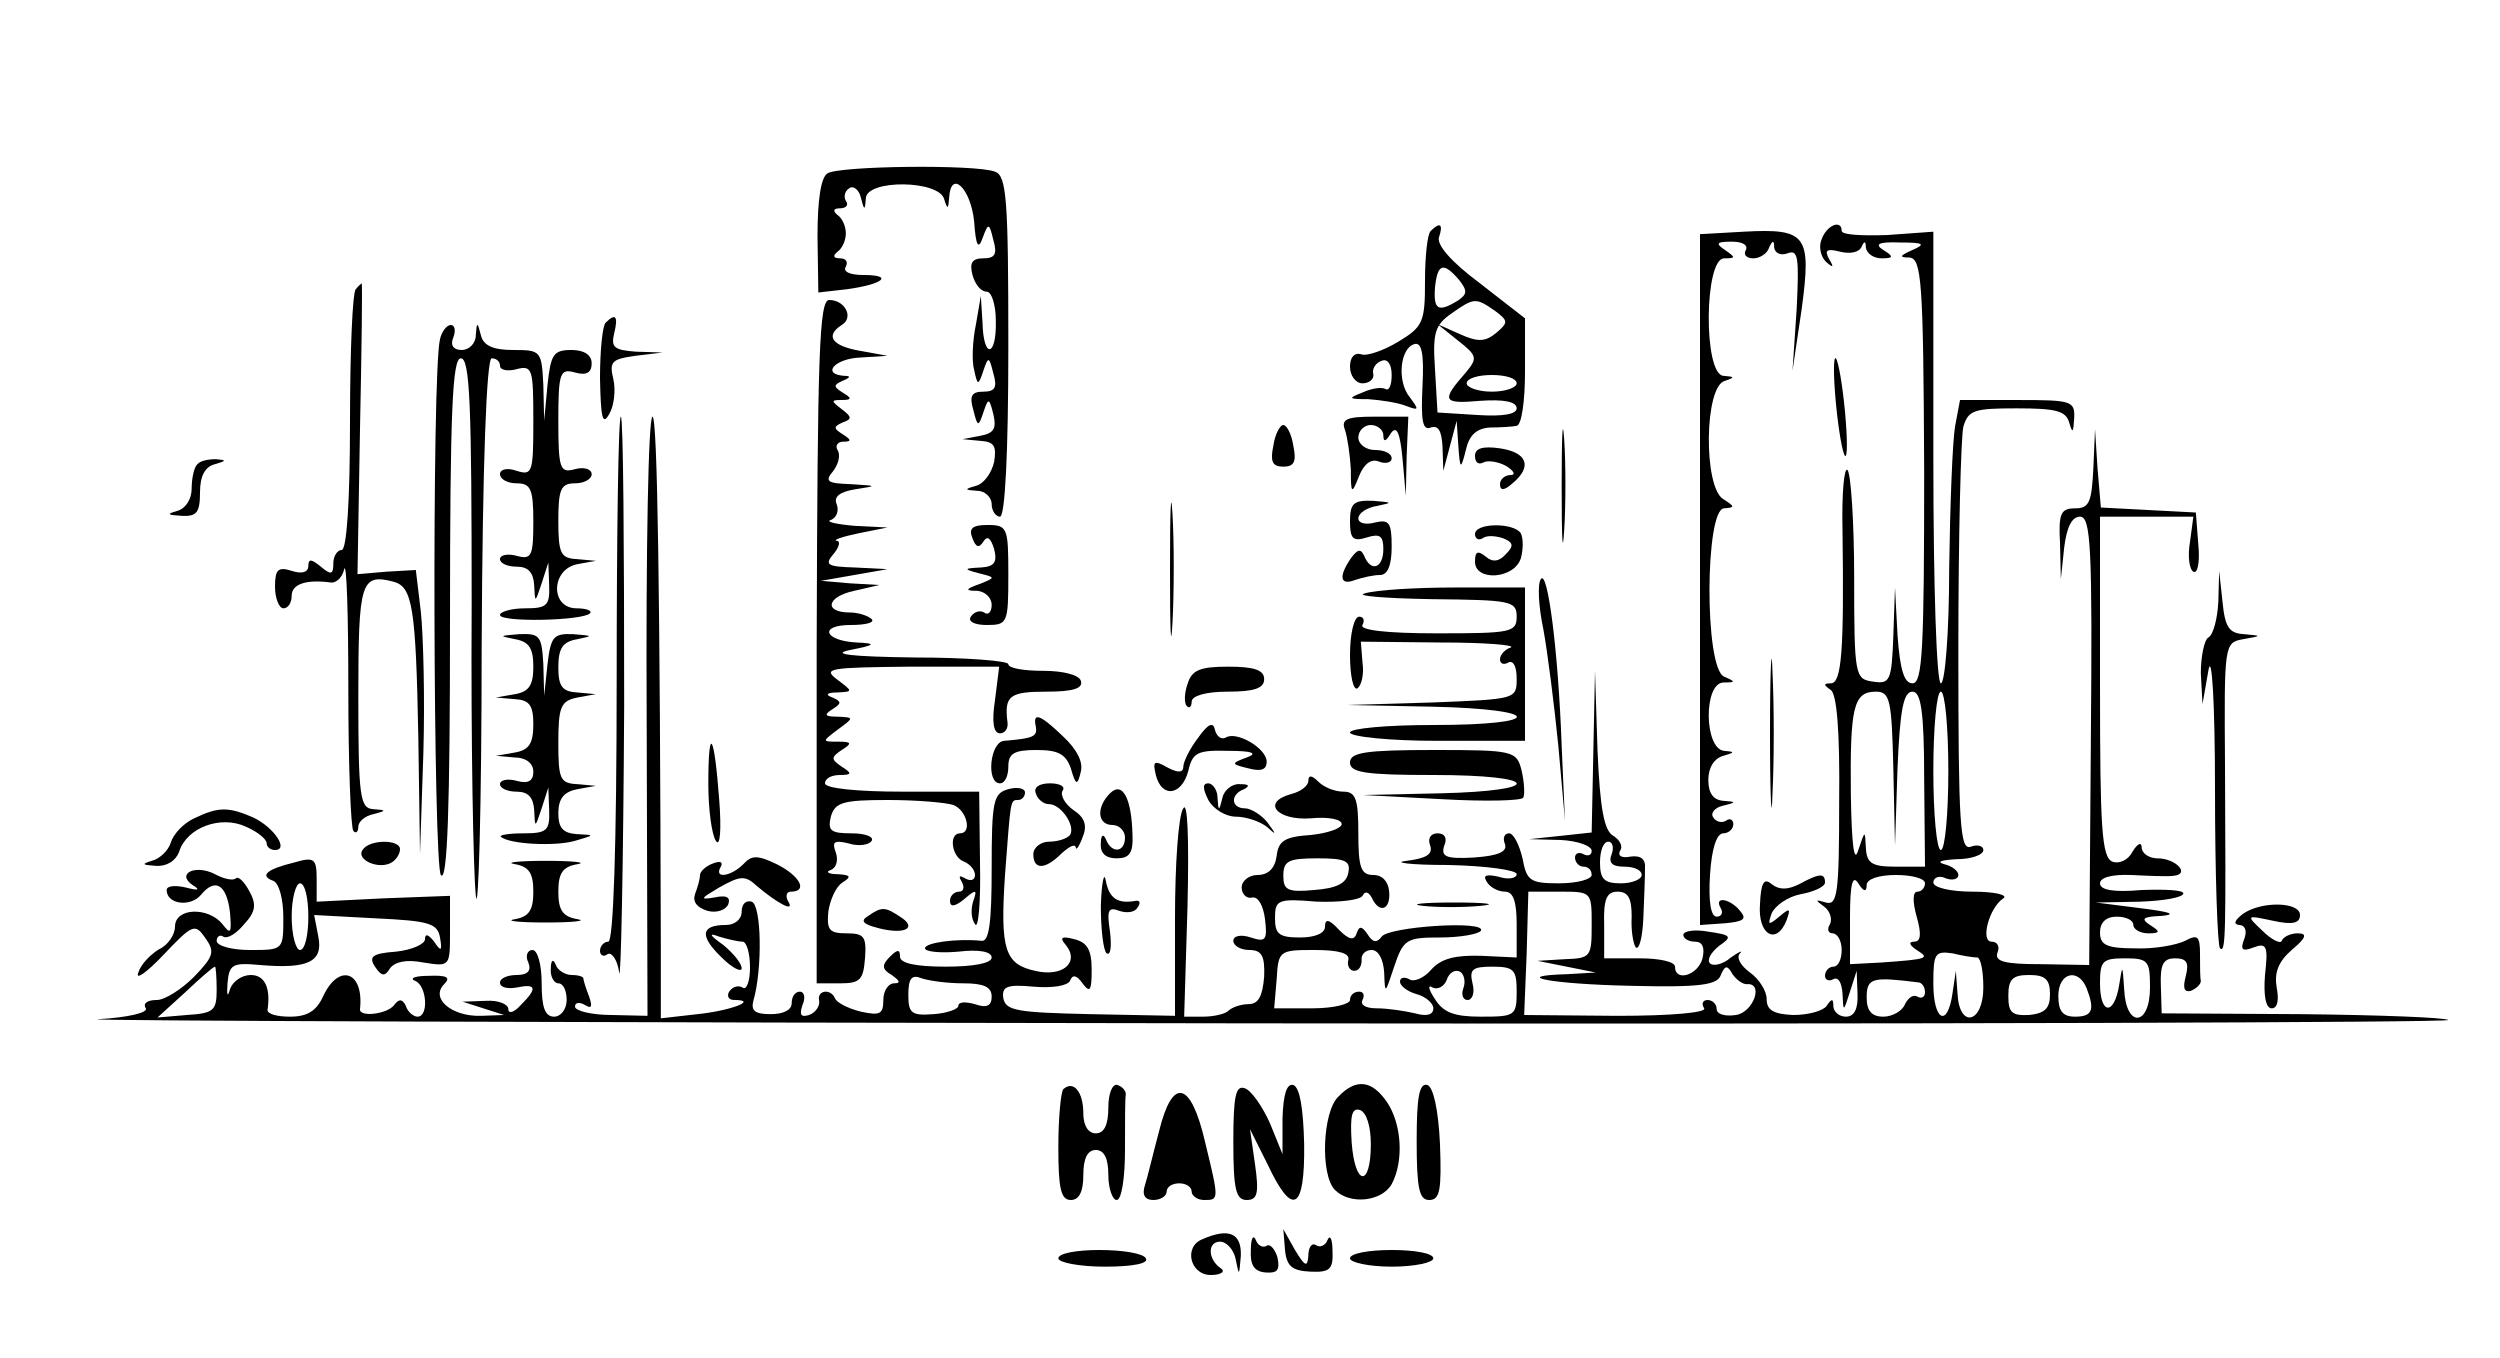 <?xml version="1.0" standalone="no"?>
<!DOCTYPE svg PUBLIC "-//W3C//DTD SVG 20010904//EN"
 "http://www.w3.org/TR/2001/REC-SVG-20010904/DTD/svg10.dtd">
<svg version="1.0" xmlns="http://www.w3.org/2000/svg"
 width="300pt" height="163pt" viewBox="0 0 300 163"
 preserveAspectRatio="xMidYMid meet">
<g transform="translate(0,163) scale(0.1,-0.1)"
fill="#000000" stroke="none">
<path d="M993 1422 c-8 -5 -12 -32 -12 -76 l1 -67 35 4 c43 6 56 17 19 17 -16
0 -25 4 -21 10 3 6 0 10 -7 10 -8 0 -9 3 -3 8 6 4 10 14 10 22 0 8 -4 18 -10
22 -6 5 -5 8 3 8 7 0 11 4 7 9 -3 5 -1 12 4 15 5 4 12 -2 14 -11 4 -16 5 -16
6 -1 1 23 88 22 94 -1 4 -13 5 -12 6 2 2 34 26 11 30 -29 2 -29 5 -34 10 -20
7 19 8 19 13 -2 5 -17 2 -22 -12 -22 -13 0 -17 -5 -13 -20 3 -11 10 -20 17
-20 6 0 11 -16 11 -35 1 -44 -15 -46 -16 -2 l-2 32 -6 -35 c-4 -19 -5 -44 -2
-54 4 -19 5 -19 11 -1 6 18 7 17 12 -3 5 -17 2 -22 -12 -22 -14 0 -17 -5 -12
-22 5 -20 6 -21 12 -3 6 18 7 18 12 -2 4 -17 1 -23 -16 -26 l-21 -4 21 -2 c17
-1 20 -6 17 -25 -3 -14 -13 -27 -22 -29 -14 -4 -14 -5 2 -6 9 0 17 -8 17 -16
0 -8 5 -15 10 -15 6 0 10 75 10 204 0 177 -2 205 -16 210 -23 9 -187 7 -201
-2z"/>
<path d="M1717 1353 c-4 -3 -7 -30 -7 -60 0 -49 -2 -55 -32 -73 -18 -11 -39
-18 -45 -15 -8 2 -13 -4 -13 -15 0 -11 7 -20 15 -20 8 0 14 5 13 11 -2 6 3 14
10 16 7 3 12 -4 12 -17 0 -12 -3 -19 -7 -17 -5 3 -17 1 -28 -4 -18 -7 -17 -8
7 -8 14 -1 35 -4 45 -8 16 -6 16 -5 5 10 -16 19 -12 59 5 64 9 3 12 -11 10
-50 -2 -42 0 -54 10 -50 9 3 13 -4 14 -23 l1 -29 8 30 8 30 2 -30 c2 -29 3
-29 9 -5 4 18 13 26 29 27 12 0 27 1 32 2 6 1 10 30 10 65 l0 64 -54 42 c-35
26 -53 47 -49 56 5 15 1 18 -10 7z m34 -59 c10 -13 10 -17 -2 -25 -23 -14 -29
-11 -27 16 3 29 10 31 29 9z m43 -37 c16 -12 16 -14 2 -26 -13 -11 -22 -12
-44 -2 l-27 12 25 -20 c23 -18 23 -21 9 -38 -30 -34 -28 -38 17 -34 29 2 44
-1 44 -9 0 -7 -16 -10 -47 -8 l-48 3 -3 52 c-3 44 0 53 20 67 27 19 29 19 52
3z m26 -87 c0 -5 -13 -10 -30 -10 -16 0 -30 5 -30 10 0 6 14 10 30 10 17 0 30
-4 30 -10z"/>
<path d="M2093 1352 l-53 -3 0 -415 0 -414 29 2 c23 2 28 5 19 15 -12 15 -32
18 -23 3 3 -5 1 -10 -5 -10 -7 0 -10 18 -8 50 2 32 8 50 16 50 6 0 12 5 12 11
0 5 -4 8 -9 4 -5 -3 -12 -1 -15 4 -4 5 2 12 11 14 17 4 17 5 1 6 -12 1 -18 9
-18 25 0 15 7 26 18 29 14 4 14 5 1 6 -24 2 -25 81 -1 82 15 0 15 1 1 7 -24
10 -23 202 0 202 13 1 13 2 -1 11 -24 14 -23 136 2 142 12 4 12 5 -2 6 -24 2
-23 141 1 141 14 0 14 1 1 10 -12 8 -10 10 8 10 13 0 20 -4 17 -10 -3 -5 0
-10 9 -10 8 0 17 6 19 13 4 9 6 9 6 0 1 -7 8 -10 16 -7 13 5 14 -5 11 -67 l-5
-74 11 74 c12 89 6 97 -69 93z"/>
<path d="M2186 1343 c-4 -9 -1 -21 5 -27 9 -8 10 -7 4 3 -6 11 -3 13 13 9 12
-3 23 -1 26 6 3 7 5 7 5 -1 1 -7 9 -13 19 -13 14 0 15 2 2 10 -11 7 -6 10 20
9 29 0 31 -2 15 -9 -16 -7 -16 -9 -4 -9 15 -1 17 -27 18 -256 0 -215 -2 -255
-14 -255 -10 0 -15 16 -18 58 l-3 57 -2 -58 c-2 -54 -4 -58 -24 -55 -22 3 -23
6 -23 125 0 67 -4 125 -8 129 -4 4 -7 -28 -6 -72 2 -145 -1 -184 -14 -184 -9
0 -9 -2 0 -8 7 -5 11 -48 10 -134 0 -110 -2 -125 -16 -121 -13 4 -13 3 -2 -5
7 -5 10 -15 7 -21 -4 -6 -2 -11 3 -11 6 0 11 -9 11 -20 0 -11 -4 -20 -10 -20
-5 0 -10 -5 -10 -11 0 -5 5 -7 10 -4 6 3 10 -4 11 -17 1 -23 1 -23 9 2 l8 25
1 -27 c1 -19 -4 -28 -14 -28 -8 0 -15 6 -15 13 0 9 -2 9 -8 0 -4 -6 -22 -11
-40 -11 -24 1 -32 6 -32 19 0 10 -9 24 -20 32 -11 8 -17 18 -12 23 4 4 -1 2
-11 -5 -9 -8 -21 -11 -25 -7 -4 4 1 13 11 21 16 11 15 13 -13 17 -16 3 -30 1
-30 -4 0 -4 6 -8 14 -8 9 0 12 -7 9 -20 -5 -20 -33 -29 -33 -10 0 6 -19 10
-42 10 l-43 0 0 40 c-1 31 3 40 16 40 13 0 17 -8 17 -30 -1 -17 2 -33 5 -37 4
-3 8 12 9 35 1 23 2 50 2 60 1 11 -5 16 -18 14 -10 -2 -15 1 -12 7 4 5 0 13
-8 18 -11 6 -16 32 -19 103 l-3 95 -2 -97 -2 -97 -37 -4 -38 -4 38 -1 c20 -1
37 -7 37 -13 0 -5 -4 -7 -10 -4 -5 3 -10 1 -10 -4 0 -6 5 -11 10 -11 6 0 10
-4 10 -10 0 -5 -17 -10 -39 -10 -35 0 -39 3 -44 30 -4 17 -11 30 -16 30 -6 0
-8 -6 -5 -13 3 -9 -8 -14 -37 -16 -34 -2 -40 1 -36 14 4 9 1 15 -8 15 -8 0
-12 -6 -9 -14 4 -11 -4 -16 -28 -19 -18 -2 4 -5 50 -5 45 -1 82 -6 82 -11 0
-5 -10 -7 -22 -3 -14 3 -19 2 -14 -6 4 -7 14 -12 22 -12 10 0 14 -12 14 -39
l0 -40 -42 2 c-31 1 -48 -3 -60 -16 -9 -11 -22 -16 -27 -12 -6 3 -11 2 -11 -3
0 -5 9 -12 20 -15 11 -3 20 -11 20 -17 0 -8 -8 -10 -22 -6 -13 3 -33 6 -46 6
-13 0 -20 4 -17 10 3 6 1 10 -4 10 -6 0 -11 -4 -11 -10 0 -5 -20 -10 -45 -10
l-46 0 3 35 c2 34 3 35 45 35 30 0 43 -4 41 -12 -2 -7 2 -13 7 -13 6 0 9 6 9
13 -1 6 4 12 12 12 8 0 14 -11 15 -27 1 -27 1 -26 12 7 11 33 15 35 55 35 24
0 46 4 49 8 8 13 -111 5 -119 -7 -6 -8 -11 -7 -17 3 -7 10 -10 10 -13 1 -3 -9
-9 -8 -21 4 -12 13 -17 14 -17 4 0 -8 -12 -13 -30 -13 -25 0 -30 4 -30 23 0
22 3 24 50 20 28 -1 52 2 55 7 3 6 7 5 11 -2 9 -20 23 -15 21 7 -1 12 -8 20
-19 20 -15 0 -18 9 -18 50 0 41 -3 50 -18 50 -10 0 -23 5 -30 12 -8 8 -12 8
-12 1 0 -6 -9 -13 -21 -16 -36 -10 -16 -32 24 -29 21 2 37 -1 37 -7 0 -5 -17
-11 -37 -13 -31 -2 -39 -7 -41 -25 -2 -15 -10 -23 -23 -23 -10 0 -19 -7 -19
-15 0 -8 6 -14 13 -12 7 1 13 -10 15 -26 3 -25 1 -28 -17 -22 -12 4 -21 2 -21
-4 0 -6 9 -11 19 -11 15 0 19 -7 18 -32 -2 -24 -7 -33 -19 -33 -9 0 -20 -4
-24 -8 -4 -4 -18 -7 -30 -7 l-23 0 4 132 c2 84 0 127 -5 118 -6 -8 -10 -68
-10 -132 l0 -117 -102 2 c-87 2 -101 4 -104 19 -2 14 4 17 36 14 23 -2 41 1
44 7 3 8 8 7 15 -3 9 -12 11 -9 11 16 0 24 -5 33 -21 37 -15 4 -18 2 -10 -7
17 -21 -4 -39 -37 -31 -36 8 -42 25 -36 115 7 91 6 90 16 90 4 0 8 4 8 9 0 5
-9 7 -20 4 -18 -5 -20 -14 -20 -95 0 -65 -3 -88 -12 -87 -29 3 -68 -2 -68 -9
0 -4 18 -6 40 -4 25 3 40 0 40 -7 0 -7 -22 -11 -55 -11 -36 0 -55 4 -55 12 0
9 -3 9 -12 0 -10 -10 -10 -15 2 -22 10 -7 11 -10 3 -10 -7 0 -13 -9 -13 -20 0
-17 -4 -19 -27 -14 -16 4 -29 11 -31 16 -5 12 -22 10 -19 -3 1 -6 -4 -14 -12
-17 -10 -3 -12 0 -8 12 4 9 2 16 -3 16 -6 0 -10 -6 -10 -14 0 -8 -10 -13 -25
-13 -19 0 -24 4 -21 16 11 37 10 115 -2 119 -7 2 -12 -3 -12 -12 0 -9 -8 -16
-19 -16 -30 0 -32 -13 -5 -39 13 -13 24 -18 24 -13 0 6 -10 18 -22 28 -17 12
-18 15 -5 10 10 -3 23 -6 28 -6 5 0 9 -14 9 -31 0 -16 -4 -28 -9 -24 -5 3 -12
1 -16 -5 -3 -5 -1 -10 6 -10 30 0 -5 -13 -44 -17 l-44 -5 0 84 c-1 424 -4 638
-10 638 -5 0 -8 -162 -7 -360 l1 -359 -43 1 c-24 0 -44 5 -44 10 0 5 5 6 12 2
8 -5 9 -2 5 10 -4 10 -7 20 -7 22 0 2 -6 4 -14 4 -8 0 -17 6 -19 12 -3 8 -6 6
-6 -4 -1 -10 4 -18 9 -18 6 0 10 -9 10 -20 0 -11 -7 -20 -15 -20 -11 0 -15 11
-15 40 0 23 -5 40 -11 40 -6 0 -9 -7 -5 -15 4 -10 -1 -15 -14 -15 -11 0 -20
-4 -20 -9 0 -6 9 -8 20 -6 24 5 25 -1 5 -21 -8 -9 -15 -11 -15 -5 0 6 -12 11
-27 10 l-28 -1 25 -8 25 -8 -28 -1 c-35 -1 -61 21 -44 38 8 8 4 11 -19 10 -16
0 -23 -3 -16 -6 14 -5 17 -43 3 -43 -5 0 -12 6 -14 13 -4 8 -8 9 -14 1 -8 -11
-42 -15 -41 -5 5 45 -25 56 -44 16 -8 -18 -19 -25 -40 -25 -15 0 -27 3 -27 8
4 26 -3 42 -20 42 -11 0 -22 -8 -25 -17 -3 -11 -4 -7 -3 7 2 23 6 25 39 22 58
-5 76 4 70 34 l-5 26 74 -4 c64 -3 74 -6 77 -23 3 -17 1 -17 -7 -5 -7 9 -11
10 -11 3 0 -6 -16 -13 -35 -15 -28 -2 -33 -6 -25 -18 8 -12 12 -12 18 -2 6 8
20 11 40 7 32 -5 32 -5 32 37 l0 43 -80 -3 -80 -4 0 27 c0 25 -3 27 -27 20
-33 -8 -42 -16 -25 -22 7 -3 12 -22 12 -44 0 -39 0 -39 -40 -39 -22 0 -40 5
-40 11 0 5 4 8 8 5 5 -3 16 4 25 15 14 15 15 24 6 40 -6 11 -13 18 -16 15 -3
-3 -14 -1 -25 5 -23 12 -47 1 -27 -13 10 -6 7 -7 -8 -3 -13 3 -23 2 -23 -3 0
-17 28 -21 41 -6 17 21 31 13 35 -21 2 -25 1 -27 -9 -14 -17 21 -57 20 -57 -3
0 -9 -8 -22 -19 -27 -10 -6 -22 -18 -25 -28 -4 -10 10 0 30 21 35 37 38 38 50
21 12 -17 11 -22 -13 -47 -15 -15 -35 -28 -45 -28 -11 0 -17 -4 -13 -10 3 -5
-21 -11 -57 -13 -35 -2 587 -4 1381 -5 794 -1 1442 1 1439 4 -4 3 -82 6 -175
7 l-169 1 -1 33 c-1 26 3 33 17 33 14 0 17 -5 13 -21 -4 -15 -2 -20 6 -18 7 3
12 8 12 12 -1 4 -1 18 -1 32 0 22 -3 24 -18 16 -10 -5 -37 -10 -60 -9 -34 0
-42 4 -42 19 0 12 7 19 20 19 11 0 20 -4 20 -10 0 -5 8 -10 18 -10 14 0 15 2
2 10 -12 8 -8 10 15 11 18 2 7 5 -25 9 l-55 7 53 1 c28 1 52 5 52 10 0 4 -22
5 -50 4 -34 -3 -50 0 -50 8 0 7 14 11 38 10 20 -1 43 -2 50 -1 21 2 3 21 -19
21 -10 0 -19 6 -19 13 0 7 -5 5 -11 -5 -5 -10 -16 -15 -24 -12 -13 5 -15 40
-15 210 l0 204 56 0 56 0 -4 -30 c-3 -17 -1 -33 4 -36 5 -3 8 11 6 32 l-3 39
-57 3 -57 3 -4 47 -3 47 -2 -47 c-2 -41 -5 -48 -22 -48 -17 0 -20 -6 -18 -42
l1 -43 4 38 c3 24 9 37 19 37 13 0 15 -36 13 -269 l-2 -269 -57 1 c-44 0 -57
3 -53 14 3 7 0 13 -7 13 -14 0 -3 41 14 52 6 4 -10 8 -36 8 -28 0 -48 5 -48
11 0 6 7 9 15 5 8 -3 15 -1 15 4 0 5 -8 11 -17 13 -10 3 -3 5 15 6 17 0 32 5
32 11 0 5 -7 7 -15 4 -13 -5 -15 25 -15 237 0 134 3 254 6 267 6 20 13 22 64
22 47 0 59 -3 63 -17 4 -14 5 -12 6 5 1 21 -3 22 -68 22 l-69 0 -6 -32 c-3
-18 -6 -95 -7 -170 0 -77 -5 -138 -10 -138 -5 0 -9 112 -9 271 l0 271 -55 -4
c-30 -1 -55 0 -55 5 0 14 -18 7 -24 -10z m86 -635 l2 -93 3 93 c3 70 7 92 18
92 10 0 14 -23 14 -105 l1 -105 -35 0 c-29 0 -35 4 -36 23 -1 21 -1 21 -9 -3
-5 -17 -8 5 -9 67 -1 104 3 123 30 123 17 0 19 -9 21 -92z m66 -3 c0 -52 -4
-95 -9 -95 -5 0 -9 43 -9 95 0 52 4 95 9 95 5 0 9 -43 9 -95z m-404 -100 c-4
-10 0 -15 15 -15 12 0 21 -4 21 -10 0 -5 -11 -10 -25 -10 -20 0 -25 5 -25 25
0 14 4 25 10 25 5 0 7 -7 4 -15z m-316 -22 c-2 -13 -14 -19 -41 -21 -32 -3
-37 0 -37 17 0 18 6 21 41 21 33 0 40 -3 37 -17z m622 -15 c0 7 14 12 35 12
19 0 35 -4 35 -10 0 -5 -4 -10 -9 -10 -6 0 -6 -12 -1 -30 6 -21 5 -30 -3 -30
-7 0 -6 -4 3 -10 16 -10 14 -11 -42 -15 l-38 -2 0 56 c0 40 3 52 10 41 6 -10
10 -11 10 -2z m-1870 -38 c0 -22 -4 -40 -10 -40 -5 0 -10 18 -10 40 0 22 5 40
10 40 6 0 10 -18 10 -40z m1540 -10 c0 -38 -1 -40 -32 -41 l-33 -2 35 -7 35
-7 -34 -2 c-71 -2 -20 -12 77 -14 82 -2 103 1 107 13 5 12 8 12 14 1 5 -7 12
-12 17 -12 21 2 8 -34 -13 -37 -13 -2 -23 1 -23 7 0 6 -5 11 -11 11 -5 0 -8
-4 -4 -10 3 -5 -38 -9 -105 -9 l-111 1 3 74 2 74 38 0 c38 0 38 0 38 -40z
m463 -39 c4 -1 7 -17 7 -36 0 -43 -29 -50 -31 -7 l-2 27 -4 -27 c-6 -42 -23
-33 -23 12 0 36 2 39 23 36 12 -3 25 -5 30 -5z m207 -36 c0 -47 -29 -49 -31
-2 -2 30 -2 30 -6 5 -6 -37 -23 -36 -23 2 0 27 3 30 30 30 28 0 30 -3 30 -35z
m-2320 -3 c0 -25 -4 -28 -36 -30 l-35 -3 33 30 c18 17 34 31 36 31 1 0 2 -13
2 -28z m1496 2 c-3 -8 0 -14 5 -14 6 0 9 9 6 20 -4 17 0 20 24 20 26 0 29 -4
29 -30 0 -29 -2 -30 -43 -30 -32 0 -45 5 -55 21 -8 12 -9 18 -3 14 6 -3 14 1
17 9 3 9 10 13 16 10 5 -3 7 -12 4 -20z m-600 6 c24 0 34 -4 34 -16 0 -11 -6
-14 -20 -9 -11 3 -20 3 -20 -2 0 -4 -14 -9 -30 -10 -26 -2 -30 1 -30 23 0 20
4 25 16 20 9 -3 31 -6 50 -6z m1147 1 c4 -1 7 -6 7 -12 0 -5 -4 -8 -9 -5 -5 3
-11 -1 -15 -9 -3 -8 -15 -15 -26 -15 -14 0 -20 7 -20 23 0 24 7 25 63 18z
m157 -14 c0 -17 -6 -23 -25 -25 -21 -1 -25 3 -25 23 0 20 5 25 25 25 19 0 25
-5 25 -23z m44 7 c10 -26 7 -34 -14 -34 -15 0 -20 7 -20 25 0 28 24 34 34 9z"/>
<path d="M427 1283 c-4 -3 -7 -75 -7 -160 0 -95 -4 -153 -10 -153 -5 0 -10 -7
-10 -16 0 -14 -3 -14 -15 -4 -11 9 -15 10 -15 1 0 -8 -8 -10 -20 -6 -16 5 -20
2 -20 -19 0 -14 5 -26 10 -26 6 0 10 7 10 15 0 14 17 20 47 16 6 -1 14 6 16
16 3 10 5 -55 5 -145 0 -90 3 -166 6 -169 3 -4 6 -1 6 5 0 6 8 13 18 15 16 4
16 5 0 6 -16 1 -18 14 -18 135 0 138 3 148 42 138 23 -6 27 -30 30 -187 l2
-140 4 120 c2 66 0 143 -3 171 l-6 50 -35 -2 -35 -3 3 174 c2 96 3 175 2 175
0 0 -4 -3 -7 -7z"/>
<path d="M980 860 l0 -410 28 0 c24 0 28 4 30 30 2 26 -1 30 -22 30 -21 0 -24
4 -22 26 2 14 9 30 17 35 11 7 10 9 -6 10 -11 0 -15 3 -8 5 7 3 9 12 6 21 -5
13 -2 15 15 11 12 -4 25 -2 28 3 3 5 -8 9 -24 9 -25 0 -29 3 -25 20 5 17 14
20 68 20 35 0 70 -3 79 -6 16 -6 23 -34 8 -34 -14 0 -10 -29 5 -34 7 -3 13
-10 13 -16 0 -6 -5 -8 -12 -4 -7 4 -8 3 -4 -4 4 -7 2 -12 -3 -12 -6 0 -11 -5
-11 -11 0 -8 6 -7 17 2 14 12 16 12 11 -2 -3 -9 -3 -21 2 -28 4 -7 7 26 6 73
l-1 86 -92 0 c-55 0 -93 4 -93 10 0 6 8 10 18 10 14 0 15 2 2 10 -13 9 -13 11
0 20 13 8 12 10 -4 10 -20 0 -20 0 0 15 19 14 19 14 -1 15 -15 0 -17 2 -6 9
11 7 11 9 0 14 -9 3 -7 6 5 6 20 1 20 1 0 16 -17 13 -8 14 88 15 l107 0 -5
-40 c-4 -26 -2 -40 6 -40 6 0 10 6 9 13 -4 32 2 37 47 37 32 0 44 4 41 13 -2
7 -21 12 -45 12 -23 0 -42 3 -42 8 0 4 -51 8 -112 8 -77 1 -102 4 -78 9 31 6
32 8 8 9 -39 2 -46 21 -7 21 18 0 29 3 25 7 -4 4 -16 8 -26 8 -32 0 -28 19 5
26 l30 7 -35 2 -35 3 40 7 40 7 -39 2 c-33 1 -37 3 -26 16 7 8 9 16 4 16 -5 1
7 5 26 9 l35 7 -40 2 c-22 2 -35 5 -28 7 7 3 10 11 7 19 -4 9 4 15 23 18 26 4
26 4 -6 6 -28 1 -32 3 -21 16 6 8 9 19 5 25 -3 5 0 10 7 10 10 0 10 2 -1 9
-11 7 -11 9 0 14 12 4 11 7 -1 16 -13 10 -13 11 0 11 12 0 13 2 1 9 -11 7 -11
9 0 14 10 4 10 6 2 6 -28 2 -11 21 20 22 l32 2 -33 6 c-34 6 -42 18 -22 31 15
9 4 30 -15 30 -12 0 -14 -64 -15 -410z"/>
<path d="M727 1243 c-4 -3 -7 -34 -7 -67 1 -48 3 -57 11 -43 6 10 8 29 5 42
-5 21 -2 24 26 28 l33 4 -32 1 c-26 2 -30 5 -26 22 5 20 2 25 -10 13z"/>
<path d="M528 1223 c-10 -40 -8 -629 1 -643 8 -10 11 83 11 303 0 257 3 317
13 317 11 0 13 -56 13 -297 -1 -164 2 -320 5 -348 3 -27 7 106 7 298 1 223 6
347 12 347 6 0 10 -4 10 -9 0 -5 9 -7 20 -4 19 5 20 0 20 -62 0 -62 -1 -66
-20 -60 -11 4 -20 2 -20 -4 0 -6 9 -11 20 -11 17 0 20 -7 20 -46 0 -41 -2 -46
-20 -41 -11 3 -20 1 -20 -4 0 -5 9 -9 20 -9 14 0 20 -7 21 -22 1 -22 1 -22 9
2 l8 25 1 -27 c1 -25 -3 -28 -29 -28 -16 0 -30 -4 -30 -8 0 -9 99 -7 108 2 3
3 -4 6 -16 6 -32 0 -31 47 1 53 l22 4 -22 2 c-20 1 -23 6 -23 46 0 38 3 45 20
45 11 0 20 5 20 11 0 6 -9 9 -20 6 -18 -5 -20 0 -20 58 0 58 2 63 20 58 14 -4
20 0 20 11 0 10 -9 16 -24 16 -22 0 -25 -5 -29 -42 l-4 -43 -1 43 c-2 41 -3
42 -36 42 -24 0 -36 5 -39 18 -4 16 -5 16 -6 0 0 -10 -8 -18 -17 -18 -10 0
-14 6 -10 15 3 8 2 15 -3 15 -5 0 -11 -8 -13 -17z"/>
<path d="M2203 1147 c3 -32 8 -61 11 -64 3 -3 3 20 0 53 -3 32 -8 61 -11 64
-3 3 -3 -21 0 -53z"/>
<path d="M1874 1045 c0 -60 1 -84 3 -52 2 32 2 81 0 110 -2 29 -3 3 -3 -58z"/>
<path d="M740 815 c0 -203 -4 -315 -10 -315 -5 0 -10 -5 -10 -11 0 -5 4 -8 9
-4 5 3 12 -7 14 -22 2 -16 5 128 6 320 0 191 -1 347 -4 347 -3 0 -5 -142 -5
-315z"/>
<path d="M1614 1114 c3 -9 6 -30 7 -47 0 -30 1 -31 10 -8 6 15 15 21 24 17 8
-3 15 -1 15 4 0 6 -9 10 -20 10 -11 0 -20 7 -20 15 0 8 7 15 15 15 8 0 15 -6
15 -12 0 -9 3 -8 9 2 7 10 11 1 14 -30 l4 -45 1 48 2 47 -41 0 c-33 0 -40 -3
-35 -16z"/>
<path d="M1528 1095 c-4 -19 -1 -25 12 -25 13 0 16 6 12 25 -2 14 -8 25 -12
25 -4 0 -10 -11 -12 -25z"/>
<path d="M1770 1083 c0 -8 4 -11 10 -8 5 3 18 1 27 -4 10 -6 12 -11 6 -11 -7
0 -13 -5 -13 -11 0 -8 5 -8 15 1 24 20 18 37 -15 42 -21 3 -30 0 -30 -9z"/>
<path d="M237 1073 c-4 -3 -7 -17 -7 -29 0 -13 -7 -24 -17 -27 -14 -4 -12 -5
5 -6 18 -1 22 4 22 28 0 20 6 31 18 34 14 4 14 5 1 6 -9 0 -19 -2 -22 -6z"/>
<path d="M1404 945 c0 -71 1 -99 3 -62 2 37 2 96 0 130 -2 34 -3 4 -3 -68z"/>
<path d="M1620 1004 c0 -21 4 -24 20 -19 16 5 20 2 20 -14 0 -23 -15 -28 -23
-8 -4 9 -8 8 -16 -3 -15 -22 -13 -33 5 -26 9 3 22 6 30 6 9 0 14 11 14 34 0
29 -3 33 -20 29 -11 -3 -20 -1 -20 5 0 6 10 13 23 15 19 4 18 4 -5 6 -24 1
-28 -3 -28 -25z"/>
<path d="M1167 984 c4 -11 8 -12 13 -4 5 8 9 4 13 -9 4 -16 0 -21 -16 -22 -21
-1 -21 -2 -2 -7 20 -5 20 -5 0 -13 -17 -6 -17 -8 -2 -8 9 -1 17 -8 17 -17 0
-8 -4 -13 -9 -9 -5 3 -12 1 -16 -5 -4 -6 5 -10 19 -10 25 0 26 2 26 60 0 57
-1 60 -25 60 -18 0 -23 -4 -18 -16z"/>
<path d="M1770 989 c0 -5 4 -8 9 -5 5 4 16 3 25 0 12 -5 13 -9 3 -19 -8 -9
-16 -10 -24 -3 -10 8 -13 6 -13 -6 0 -24 47 -21 55 4 3 11 3 24 0 30 -8 13
-55 13 -55 -1z"/>
<path d="M1849 935 c-4 -5 -3 -32 3 -60 5 -27 13 -90 18 -140 l8 -90 -4 90
c-4 114 -17 213 -25 200z"/>
<path d="M2662 908 c-1 -20 -6 -40 -12 -43 -5 -3 -9 -23 -9 -43 l2 -37 7 40
c4 24 8 -35 8 -143 0 -101 3 -187 6 -190 7 -6 7 15 6 220 -1 145 -1 147 22
151 22 4 23 4 1 6 -18 1 -23 8 -26 39 l-4 37 -1 -37z"/>
<path d="M1638 918 c-13 -3 23 -6 80 -7 95 -1 102 -2 102 -21 0 -19 -7 -20
-96 -20 -61 0 -93 4 -89 10 3 6 1 10 -4 10 -6 0 -11 -20 -11 -46 0 -25 4 -43
9 -40 5 4 8 17 6 31 l-2 25 96 -1 c53 0 90 -3 84 -6 -7 -2 -13 -9 -13 -14 0
-6 5 -7 10 -4 6 3 10 -5 10 -19 0 -25 0 -25 -102 -29 l-103 -3 103 -2 c135 -3
137 -22 2 -22 -55 0 -100 -4 -100 -9 0 -5 47 -10 105 -10 l105 0 0 92 0 92
-84 0 c-47 0 -95 -3 -108 -7z"/>
<path d="M2124 750 c0 -80 2 -112 3 -72 2 39 2 105 0 145 -1 39 -3 7 -3 -73z"/>
<path d="M618 863 c17 -3 22 -11 22 -33 0 -22 -5 -30 -22 -33 l-23 -4 23 -2
c17 -1 22 -7 22 -30 0 -23 -5 -31 -22 -34 l-23 -4 23 -2 c13 0 22 -7 22 -17 0
-11 -6 -15 -20 -11 -11 3 -20 1 -20 -4 0 -5 9 -9 20 -9 14 0 20 -7 21 -22 1
-22 1 -22 9 2 l8 25 1 -27 c1 -25 -3 -28 -31 -28 -17 0 -29 -2 -27 -4 9 -9 65
-12 89 -5 24 7 24 7 3 8 -17 1 -23 7 -23 25 0 18 7 26 23 29 l22 4 -22 2 c-21
1 -23 6 -23 50 0 43 3 50 23 54 l22 4 -22 2 c-18 1 -23 7 -23 30 0 23 5 31 23
34 19 4 19 4 -5 6 -24 1 -27 -3 -31 -36 l-4 -38 -1 38 c-2 34 -4 37 -29 36
-24 -2 -25 -2 -5 -6z"/>
<path d="M1425 809 c-4 -11 -4 -23 -1 -26 3 -4 6 -1 6 5 0 7 17 12 43 12 32 0
44 4 44 15 0 11 -12 15 -43 15 -34 0 -44 -4 -49 -21z"/>
<path d="M1243 758 c2 -12 -3 -14 -38 -17 -17 -1 -22 -51 -5 -51 6 0 10 9 10
20 0 16 7 20 34 20 26 0 35 -5 41 -22 6 -21 8 -21 12 -4 3 12 -5 27 -21 42
-28 27 -37 30 -33 12z"/>
<path d="M1438 745 c-10 -13 -18 -29 -18 -35 0 -7 -6 -8 -19 -1 -16 9 -18 8
-14 -9 7 -28 31 -25 39 5 5 22 11 25 48 24 29 0 36 -3 22 -8 -19 -7 -19 -8 2
-13 15 -4 22 -2 22 8 0 16 -36 37 -49 29 -5 -3 -11 1 -13 9 -2 10 -8 8 -20 -9z"/>
<path d="M850 689 c0 -30 4 -60 9 -68 5 -8 7 12 4 50 -6 80 -13 90 -13 18z"/>
<path d="M1620 715 c0 -12 18 -15 100 -15 129 0 135 -19 8 -22 l-93 -2 95 -5
c52 -3 97 -2 98 2 2 4 1 19 -2 32 -6 24 -9 25 -106 25 -82 0 -100 -3 -100 -15z"/>
<path d="M1243 678 c2 -7 9 -13 16 -13 14 0 32 -26 25 -37 -3 -4 -14 -8 -25
-8 -10 0 -19 -7 -19 -15 0 -19 14 -19 34 1 9 8 16 12 17 7 0 -4 4 1 8 12 6 14
3 24 -11 33 -10 7 -16 18 -13 23 4 5 -3 9 -15 9 -13 0 -20 -5 -17 -12z"/>
<path d="M1332 678 c-17 -17 -15 -38 3 -38 8 0 15 -7 15 -15 0 -18 -16 -20
-23 -2 -3 7 -6 5 -6 -5 -1 -12 6 -18 19 -18 15 0 20 6 19 28 -1 44 -12 65 -27
50z"/>
<path d="M1450 670 c6 -11 21 -20 33 -20 13 0 29 -6 37 -12 12 -11 12 -10 1 5
-7 9 -20 17 -27 17 -17 0 -18 17 -1 23 7 4 6 6 -5 6 -9 1 -19 -7 -21 -16 -4
-17 -5 -17 -6 0 0 9 -6 17 -11 17 -7 0 -7 -6 0 -20z"/>
<path d="M233 648 c-13 -6 -25 -19 -28 -29 -3 -10 -14 -20 -23 -22 -13 -4 -11
-5 5 -6 13 -1 24 6 28 17 9 29 50 44 80 30 14 -6 25 -15 25 -20 0 -4 4 -8 10
-8 17 0 -1 27 -26 39 -30 13 -42 13 -71 -1z"/>
<path d="M435 610 c-8 -12 20 -24 35 -15 5 3 10 10 10 16 0 12 -37 12 -45 -1z"/>
<path d="M892 593 c-15 -15 -36 -18 -27 -3 3 6 -1 7 -9 4 -9 -3 -16 -10 -16
-14 0 -5 -3 -15 -6 -23 -3 -9 2 -16 15 -20 11 -3 22 1 25 8 3 9 -3 11 -17 8
-18 -3 -16 -1 6 12 25 14 31 15 45 2 26 -22 46 -32 38 -19 -4 7 -2 12 3 12 21
0 11 19 -17 33 -23 11 -30 11 -40 0z"/>
<path d="M618 593 c17 -3 22 -11 22 -33 0 -22 -5 -30 -22 -33 -13 -2 4 -4 37
-4 33 0 50 2 38 4 -18 3 -23 11 -23 33 0 22 5 30 23 33 12 2 -5 4 -38 4 -33 0
-50 -2 -37 -4z"/>
<path d="M1321 543 c0 -28 3 -54 7 -57 5 -3 6 9 4 26 -4 26 -2 30 11 25 9 -3
19 -2 22 4 4 5 3 9 -2 8 -22 -4 -32 3 -36 24 -2 12 -5 -1 -6 -30z"/>
<path d="M2112 545 c-3 -37 20 -50 32 -19 5 14 4 15 -9 4 -13 -11 -14 -10 -9
4 4 9 19 20 35 23 16 3 29 9 29 14 0 12 -7 11 -31 -2 -14 -7 -24 -7 -33 0 -9
8 -13 2 -14 -24z"/>
<path d="M1707 543 c18 -2 50 -2 70 0 21 2 7 4 -32 4 -38 0 -55 -2 -38 -4z"/>
<path d="M2691 533 c-10 -8 -11 -12 -4 -13 7 0 10 -7 6 -17 -5 -13 -2 -15 11
-10 16 6 18 2 14 -33 -2 -25 1 -40 8 -40 7 0 9 10 6 25 -3 18 2 31 18 45 18
15 19 20 7 20 -8 0 -17 -4 -19 -9 -1 -4 -12 1 -23 12 -20 19 -20 19 13 12 23
-5 32 -3 32 7 0 16 -47 17 -69 1z"/>
<path d="M1042 531 c-10 -6 -7 -10 13 -15 32 -8 46 1 25 14 -18 12 -22 12 -38
1z"/>
<path d="M1276 323 c-3 -3 -6 -35 -6 -70 0 -49 3 -63 15 -63 10 0 15 10 15 30
0 20 5 30 15 30 10 0 15 -10 15 -30 0 -16 5 -30 10 -30 6 0 10 27 10 60 0 33
0 63 1 67 0 4 -4 9 -10 11 -6 2 -11 -10 -11 -27 0 -21 -5 -31 -15 -31 -9 0
-15 9 -15 24 0 26 -12 40 -24 29z"/>
<path d="M1480 260 c0 -57 3 -70 16 -70 13 0 15 8 10 43 l-6 42 21 -42 c30
-64 45 -56 44 24 -1 42 -5 68 -13 71 -8 2 -12 -11 -13 -40 l0 -43 -15 37 c-9
20 -22 39 -30 42 -11 4 -14 -8 -14 -64z"/>
<path d="M1606 314 c-19 -18 -22 -94 -4 -112 18 -18 56 -14 68 7 15 28 12 73
-6 99 -18 26 -37 28 -58 6z m39 -57 c0 -52 -19 -51 -23 2 -2 32 0 42 10 39 8
-3 13 -20 13 -41z"/>
<path d="M1700 261 c0 -57 3 -71 15 -71 13 0 15 12 13 67 -2 42 -8 68 -15 71
-10 3 -13 -15 -13 -67z"/>
<path d="M1391 273 c-7 -26 -14 -56 -17 -65 -4 -12 0 -18 10 -18 9 0 16 5 16
10 0 6 7 10 15 10 8 0 15 -4 15 -10 0 -5 7 -10 15 -10 18 0 18 0 1 70 -17 73
-39 78 -55 13z"/>
<path d="M1443 143 c-23 -9 -15 -43 10 -43 12 0 18 4 12 8 -16 11 -16 32 -1
32 8 0 17 -10 19 -22 4 -20 4 -19 6 5 1 27 -14 34 -46 20z"/>
<path d="M1501 130 c-1 -18 4 -26 18 -27 14 -1 17 3 14 18 -3 10 -9 17 -13 14
-5 -3 -11 1 -13 7 -3 7 -6 2 -6 -12z"/>
<path d="M1542 130 c2 -20 9 -25 31 -26 23 -1 27 3 26 25 0 14 -3 20 -6 13 -2
-6 -9 -10 -14 -6 -5 3 -9 -3 -9 -13 -1 -14 -4 -13 -16 7 l-14 25 2 -25z"/>
<path d="M1270 120 c0 -5 25 -10 56 -10 34 0 53 4 49 10 -3 6 -28 10 -56 10
-27 0 -49 -4 -49 -10z"/>
<path d="M1620 120 c0 -5 23 -10 50 -10 28 0 50 5 50 10 0 6 -22 10 -50 10
-27 0 -50 -4 -50 -10z"/>
</g>
</svg>
